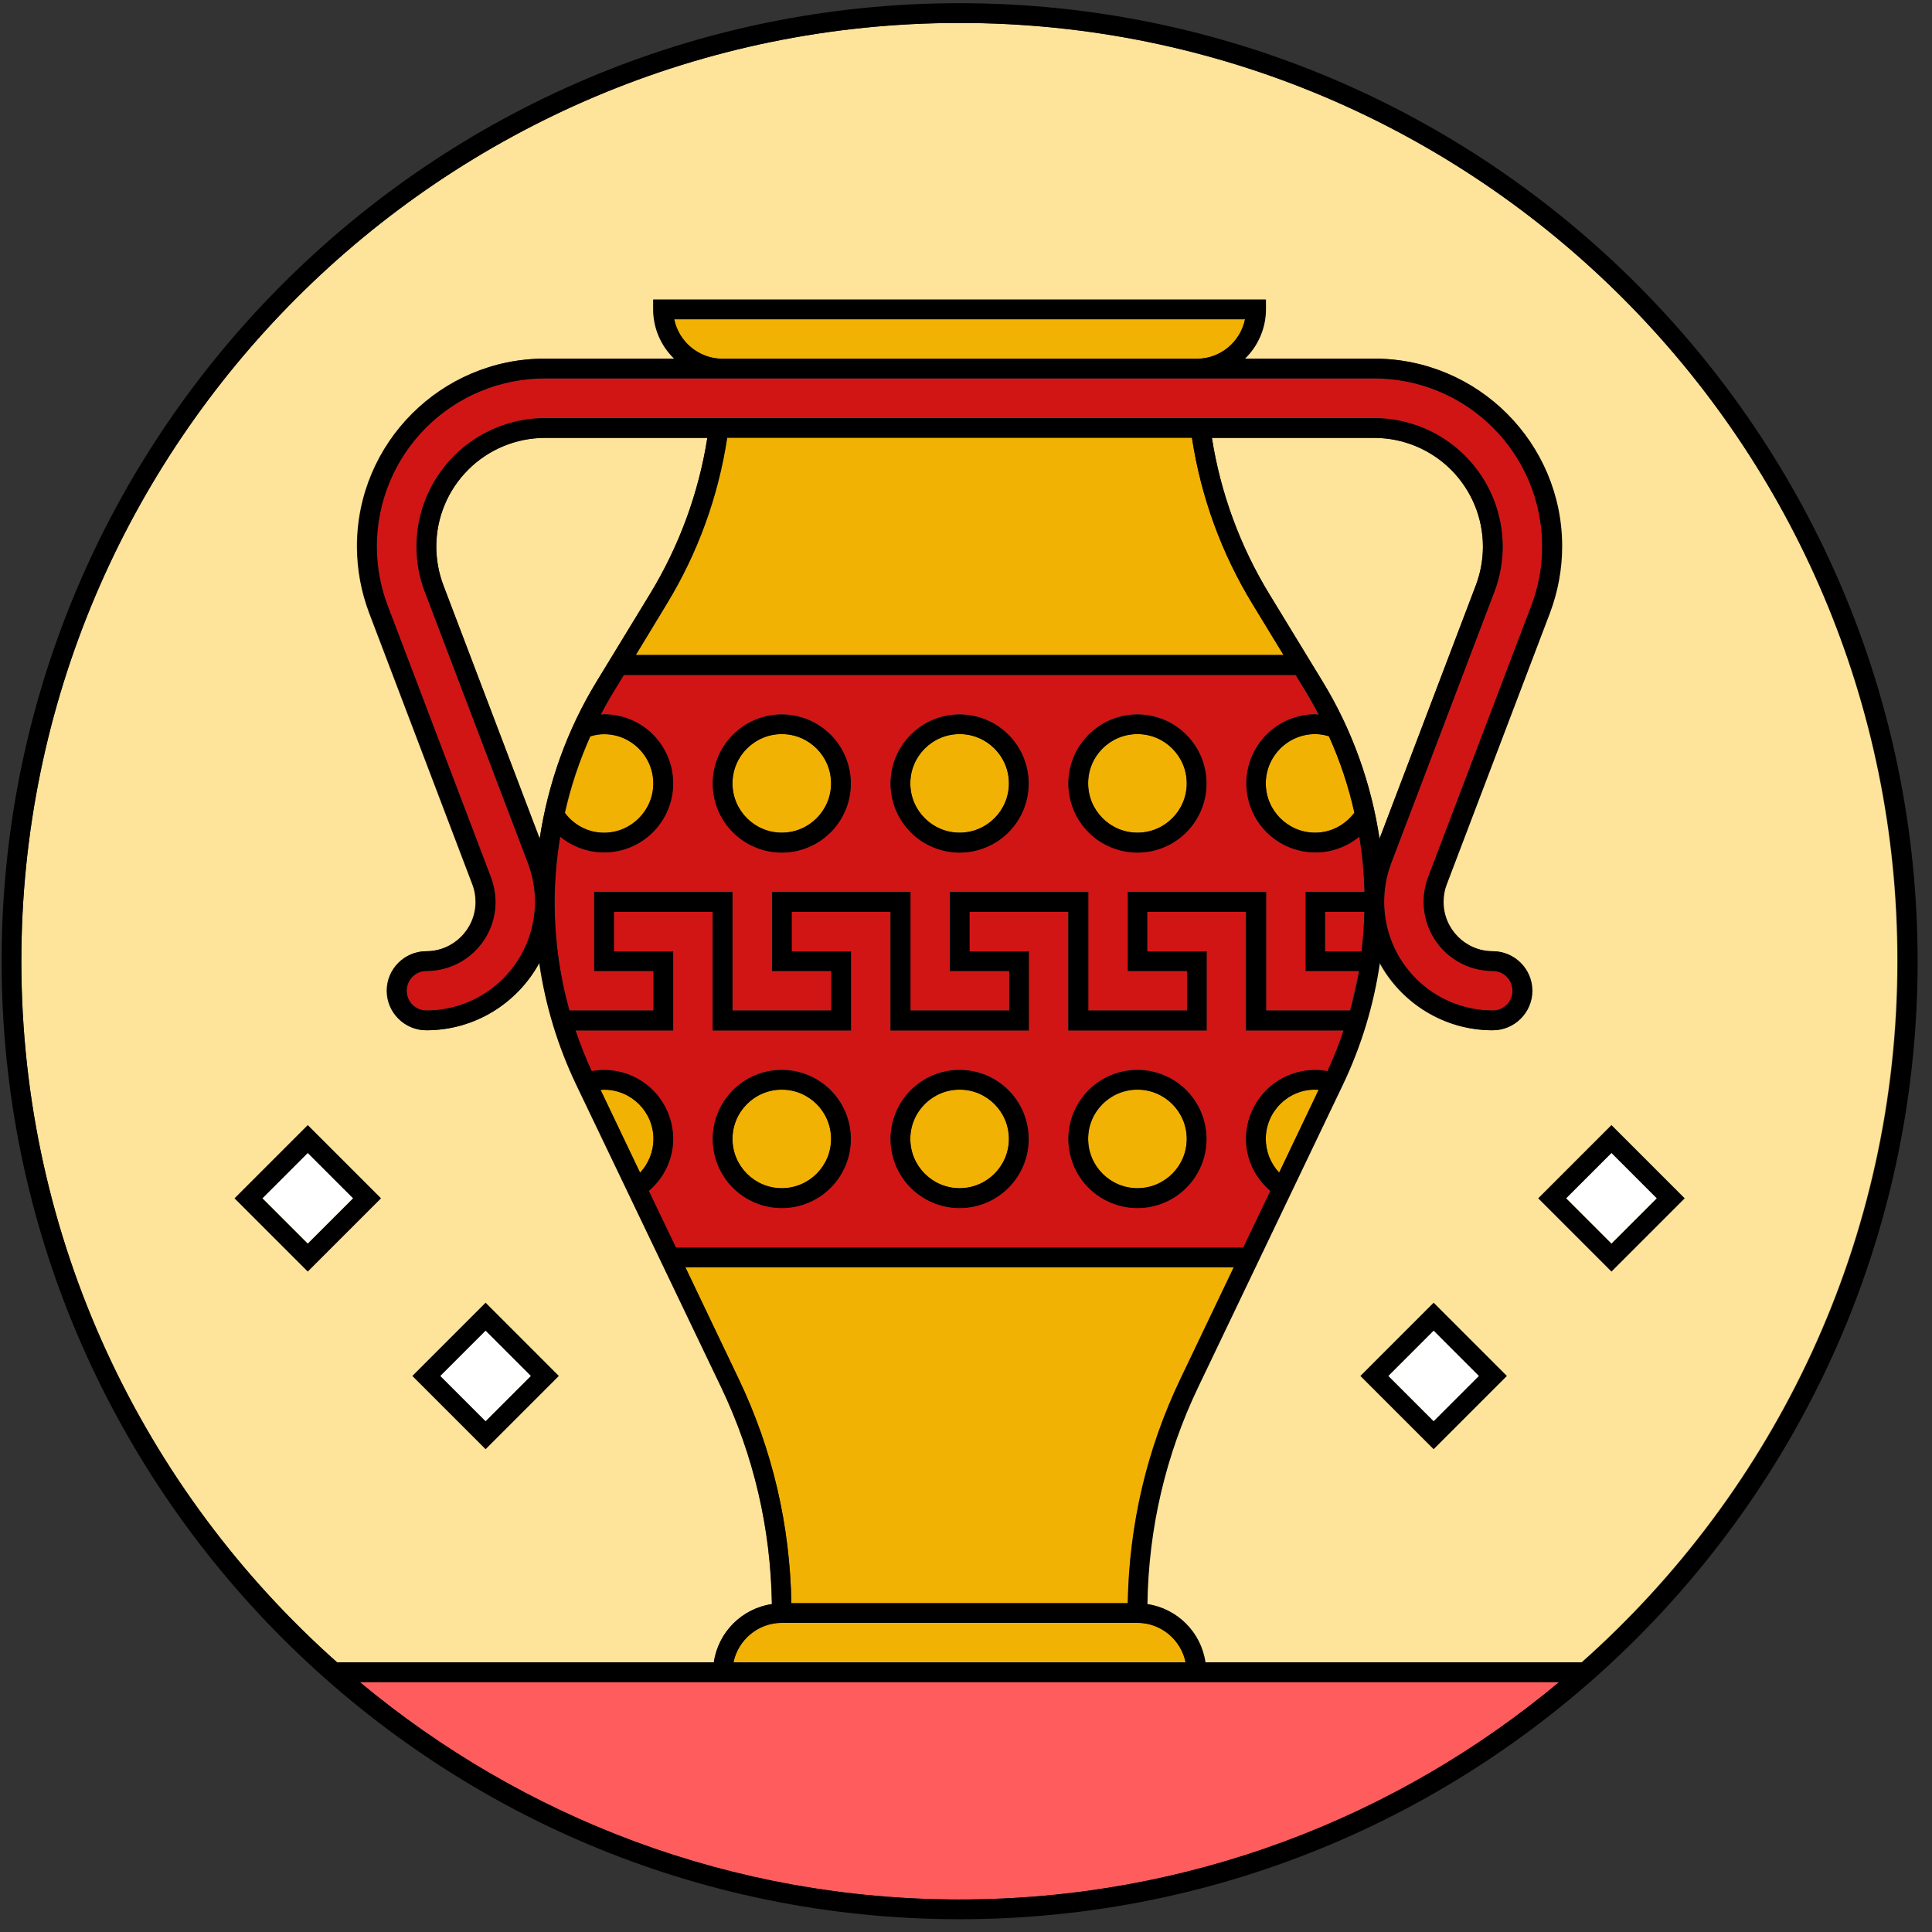 <svg width="242" height="242" viewBox="0 0 242 242" fill="none" xmlns="http://www.w3.org/2000/svg" xmlns:xlink="http://www.w3.org/1999/xlink">
<rect x="0" y="0" width="242" height="242" fill="#333333" stroke="none"/>
<circle cx="97.925" cy="98.125" r="6.175" fill="#F2B203"/>
<path d="M99.125,200.8L141.25,200.8C141.425,190.975 143.625,181.525 147.85,172.7L154.525,158.725L85.85,158.725L92.525,172.7C96.75,181.55 98.95,191 99.125,200.8ZM158.55,142.675C158.551,144.245 159.15,145.756 160.225,146.9L165.175,136.525C165.025,136.525 164.875,136.5 164.725,136.5C161.325,136.475 158.55,139.25 158.55,142.675ZM149.3,54.825L91.1,54.825C89.985,62.221 87.401,69.319 83.5,75.7L79.65,82.05L160.775,82.05L156.925,75.7C153,69.275 150.45,62.25 149.3,54.825Z" fill="#F2B203"/>
<path d="M165.975,119.176L170.55,119.176C170.743,117.532 170.86,115.88 170.9,114.226L165.975,114.226L165.975,119.176Z" fill="#D11515"/>
<path d="M158.55,98.125C158.55,101.525 161.325,104.3 164.725,104.3C166.7,104.3 168.475,103.35 169.65,101.8C168.9,98.5 167.85,95.3 166.475,92.225C165.9,92.05 165.325,91.95 164.75,91.95C163.11,91.95 161.537,92.6 160.375,93.757C159.213,94.915 158.557,96.485 158.55,98.125ZM91.875,208.225L148.525,208.225C147.95,205.4 145.45,203.275 142.475,203.275L97.925,203.275C94.95,203.275 92.45,205.425 91.875,208.225Z" fill="#F2B203"/>
<circle cx="142.475" cy="98.125" r="6.175" fill="#F2B203"/>
<path d="M75.675,104.325C79.075,104.325 81.85,101.55 81.85,98.15C81.85,94.75 79.075,91.975 75.675,91.975C75.075,91.975 74.5,92.075 73.95,92.25C72.575,95.325 71.5,98.55 70.775,101.825C71.9,103.375 73.7,104.325 75.675,104.325Z" fill="#F2B203"/>
<circle cx="120.2" cy="98.125" r="6.175" fill="#F2B203"/>
<circle cx="120.2" cy="142.675" r="6.175" fill="#F2B203"/>
<path d="M155.725,156.276L159.125,149.176C157.225,147.551 156.075,145.201 156.075,142.676C156.075,140.381 156.986,138.181 158.609,136.559C160.231,134.937 162.431,134.026 164.725,134.026C165.245,134.025 165.764,134.075 166.275,134.176C167.05,132.501 167.725,130.801 168.3,129.076L156.075,129.076L156.075,114.226L143.7,114.226L143.7,119.176L151.125,119.176L151.125,129.076L133.8,129.076L133.8,114.226L121.425,114.226L121.425,119.176L128.85,119.176L128.85,129.076L111.525,129.076L111.525,114.226L99.15,114.226L99.15,119.176L106.575,119.176L106.575,129.076L89.25,129.076L89.25,114.226L76.875,114.226L76.875,119.176L84.3,119.176L84.3,129.076L72.075,129.076C72.65,130.801 73.325,132.501 74.1,134.176C74.61,134.075 75.13,134.025 75.65,134.026C77.944,134.026 80.144,134.937 81.766,136.559C83.389,138.181 84.3,140.381 84.3,142.676C84.3,145.226 83.15,147.551 81.25,149.176L84.65,156.276L155.725,156.276ZM142.475,134.001C144.769,134.001 146.969,134.912 148.591,136.534C150.214,138.156 151.125,140.356 151.125,142.651C151.125,144.945 150.214,147.145 148.591,148.767C146.969,150.389 144.769,151.301 142.475,151.301C140.181,151.301 137.981,150.389 136.359,148.767C134.736,147.145 133.825,144.945 133.825,142.651C133.825,140.356 134.736,138.156 136.359,136.534C137.981,134.912 140.181,134.001 142.475,134.001ZM120.2,134.001C122.494,134.001 124.694,134.912 126.316,136.534C127.939,138.156 128.85,140.356 128.85,142.651C128.85,144.945 127.939,147.145 126.316,148.767C124.694,150.389 122.494,151.301 120.2,151.301C117.906,151.301 115.706,150.389 114.084,148.767C112.461,147.145 111.55,144.945 111.55,142.651C111.55,140.356 112.461,138.156 114.084,136.534C115.706,134.912 117.906,134.001 120.2,134.001ZM97.925,134.001C100.219,134.001 102.419,134.912 104.041,136.534C105.664,138.156 106.575,140.356 106.575,142.651C106.575,144.945 105.664,147.145 104.041,148.767C102.419,150.389 100.219,151.301 97.925,151.301C95.631,151.301 93.431,150.389 91.808,148.767C90.186,147.145 89.275,144.945 89.275,142.651C89.275,140.356 90.186,138.156 91.808,136.534C93.431,134.912 95.631,134.001 97.925,134.001Z" fill="#D11515"/>
<circle cx="97.925" cy="142.675" r="6.175" fill="#F2B203"/>
<circle cx="142.475" cy="142.675" r="6.175" fill="#F2B203"/>
<path d="M120.2,2.875C55.4,2.875 2.675,55.6 2.675,120.4C2.675,155.3 18,186.7 42.225,208.225L89.4,208.225C89.95,204.449 92.9,201.5 96.675,200.925C96.525,191.425 94.4,182.3 90.325,173.775L72.175,135.9C69.865,131.063 68.298,125.905 67.525,120.6C64.8,125.625 59.475,129.05 53.375,129.05C50.65,129.05 48.425,126.825 48.425,124.1C48.425,121.375 50.65,119.15 53.375,119.15C56.775,119.15 59.55,116.375 59.55,112.975C59.55,112.225 59.425,111.475 59.15,110.775L46.225,76.775C45.225,74.1 44.7,71.3 44.7,68.425C44.7,55.475 55.25,44.925 68.2,44.925L84.425,44.925C83.598,44.123 82.94,43.163 82.489,42.103C82.039,41.042 81.804,39.903 81.8,38.75L81.8,37.525L158.5,37.525L158.5,38.75C158.501,39.903 158.27,41.045 157.819,42.106C157.367,43.167 156.706,44.126 155.875,44.925L172.1,44.925C185.05,44.925 195.6,55.475 195.6,68.425C195.6,71.3 195.1,74.1 194.075,76.775L181.15,110.775C180.875,111.475 180.75,112.225 180.75,112.975C180.75,116.375 183.525,119.15 186.925,119.15C189.65,119.15 191.875,121.375 191.875,124.1C191.875,126.825 189.65,129.05 186.925,129.05C180.825,129.05 175.5,125.625 172.775,120.6C172.025,125.9 170.475,131 168.125,135.9L150,173.775C145.925,182.3 143.8,191.425 143.65,200.925C147.425,201.475 150.375,204.449 150.925,208.225L198.1,208.225C222.351,186.675 237.651,155.3 237.651,120.4C237.725,55.6 185,2.875 120.2,2.875Z" fill="#FEE39A"/>
<path d="M74.725,85.376L81.4,74.426C85.057,68.434 87.503,61.784 88.6,54.851L68.25,54.851C64.645,54.857 61.19,56.292 58.641,58.841C56.092,61.39 54.657,64.846 54.65,68.451C54.65,70.126 54.95,71.751 55.525,73.276L67.6,105.051C68.65,98.101 71.05,91.401 74.725,85.376L74.725,85.376Z" fill="#FEE39A"/>
<path d="M45.075,210.7C65.475,227.7 91.65,237.925 120.2,237.925C148.75,237.925 174.925,227.7 195.325,210.7L151.125,210.7L89.275,210.7L45.075,210.7Z" fill="#FF5D5D"/>
<path d="M53.4,121.625C52.025,121.625 50.925,122.725 50.925,124.1C50.925,125.475 52.025,126.575 53.4,126.575C57.005,126.569 60.46,125.134 63.009,122.585C65.558,120.036 66.993,116.58 67,112.975C67,111.3 66.7,109.675 66.125,108.15L53.2,74.15C52.5,72.325 52.15,70.4 52.15,68.45C52.157,64.189 53.852,60.104 56.866,57.091C59.879,54.078 63.964,52.382 68.225,52.375L151.45,52.375L172.15,52.375C176.411,52.382 180.496,54.078 183.509,57.091C186.523,60.104 188.218,64.189 188.225,68.45C188.225,70.425 187.875,72.35 187.175,74.15L174.25,108.15C173.675,109.7 173.375,111.325 173.375,112.975C173.382,116.58 174.817,120.036 177.366,122.585C179.915,125.134 183.37,126.569 186.975,126.575C188.35,126.575 189.45,125.475 189.45,124.1C189.45,122.725 188.35,121.625 186.975,121.625C184.681,121.625 182.481,120.714 180.859,119.092C179.236,117.47 178.325,115.27 178.325,112.975C178.325,111.925 178.525,110.875 178.875,109.9L191.8,75.9C192.708,73.513 193.173,70.98 193.175,68.425C193.168,62.851 190.951,57.507 187.01,53.566C183.068,49.624 177.724,47.407 172.15,47.4L149.875,47.4L90.5,47.4L68.225,47.4C62.651,47.407 57.307,49.624 53.365,53.566C49.424,57.507 47.207,62.851 47.2,68.425C47.2,71 47.65,73.5 48.575,75.9L61.5,109.9C61.868,110.884 62.054,111.926 62.05,112.975C62.05,115.27 61.139,117.47 59.516,119.092C57.894,120.714 55.694,121.625 53.4,121.625ZM81.85,126.575L81.85,121.625L74.425,121.625L74.425,111.725L91.75,111.725L91.75,126.575L104.125,126.575L104.125,121.625L96.7,121.625L96.7,111.725L114.025,111.725L114.025,126.575L126.4,126.575L126.4,121.625L118.975,121.625L118.975,111.725L136.3,111.725L136.3,126.575L148.675,126.575L148.675,121.625L141.25,121.625L141.25,111.725L158.575,111.725L158.575,126.575L169.1,126.575L170.225,121.625L163.525,121.625L163.525,111.725L170.9,111.725C170.85,109.4 170.625,107.075 170.25,104.8C168.725,106.05 166.8,106.775 164.75,106.775C162.456,106.775 160.256,105.864 158.634,104.242C157.011,102.62 156.1,100.42 156.1,98.125C156.1,95.831 157.011,93.631 158.634,92.009C160.256,90.387 162.456,89.475 164.75,89.475C164.893,89.478 165.035,89.495 165.175,89.525L163.575,86.675L162.275,84.55L78.125,84.55L76.825,86.675L75.225,89.525C75.375,89.525 75.525,89.475 75.65,89.475C77.944,89.475 80.144,90.387 81.766,92.009C83.389,93.631 84.3,95.831 84.3,98.125C84.3,100.42 83.389,102.62 81.766,104.242C80.144,105.864 77.944,106.775 75.65,106.775C73.6,106.775 71.675,106.05 70.15,104.8C69.712,107.504 69.487,110.237 69.475,112.975C69.467,117.572 70.09,122.148 71.325,126.575L81.85,126.575ZM142.475,89.475C144.769,89.475 146.969,90.387 148.591,92.009C150.214,93.631 151.125,95.831 151.125,98.125C151.125,100.42 150.214,102.62 148.591,104.242C146.969,105.864 144.769,106.775 142.475,106.775C140.181,106.775 137.981,105.864 136.359,104.242C134.736,102.62 133.825,100.42 133.825,98.125C133.825,95.831 134.736,93.631 136.359,92.009C137.981,90.387 140.181,89.475 142.475,89.475ZM120.2,89.475C122.494,89.475 124.694,90.387 126.316,92.009C127.939,93.631 128.85,95.831 128.85,98.125C128.85,100.42 127.939,102.62 126.316,104.242C124.694,105.864 122.494,106.775 120.2,106.775C117.906,106.775 115.706,105.864 114.084,104.242C112.461,102.62 111.55,100.42 111.55,98.125C111.55,95.831 112.461,93.631 114.084,92.009C115.706,90.387 117.906,89.475 120.2,89.475ZM97.925,89.475C100.219,89.475 102.419,90.387 104.041,92.009C105.664,93.631 106.575,95.831 106.575,98.125C106.575,100.42 105.664,102.62 104.041,104.242C102.419,105.864 100.219,106.775 97.925,106.775C95.631,106.775 93.431,105.864 91.809,104.242C90.186,102.62 89.275,100.42 89.275,98.125C89.275,95.831 90.186,93.631 91.809,92.009C93.431,90.387 95.631,89.475 97.925,89.475Z" fill="#D11515"/>
<path d="M149.9,44.926C152.875,44.926 155.375,42.801 155.95,39.976L84.45,39.976C85.025,42.801 87.525,44.926 90.5,44.926L149.9,44.926Z" fill="#F2B203"/>
<path d="M184.875,73.276C185.45,71.726 185.75,70.101 185.75,68.451C185.743,64.846 184.308,61.39 181.759,58.841C179.21,56.292 175.755,54.857 172.15,54.851L151.8,54.851C152.9,61.801 155.325,68.401 159,74.426L165.675,85.376C169.35,91.401 171.75,98.101 172.8,105.051L184.875,73.276L184.875,73.276Z" fill="#FEE39A"/>
<path d="M75.675,136.476C75.525,136.476 75.375,136.501 75.225,136.501L80.175,146.876C81.248,145.73 81.847,144.22 81.85,142.651C81.85,139.251 79.075,136.476 75.675,136.476Z" fill="#F2B203"/>
<path d="M196.18,150.08L201.855,144.405L207.53,150.08L201.855,155.755L196.18,150.08Z" fill="#FFFFFF"/>
<path d="M173.912,172.358L179.587,166.683L185.262,172.358L179.587,178.033L173.912,172.358Z" fill="#FFFFFF"/>
<path d="M32.88,150.08L38.555,144.405L44.23,150.08L38.555,155.755L32.88,150.08Z" fill="#FFFFFF"/>
<path d="M55.14,172.365L60.815,166.69L66.49,172.365L60.815,178.04L55.14,172.365Z" fill="#FFFFFF"/>
<path d="M201.85,140.925L192.675,150.1L201.85,159.275L211.025,150.1L201.85,140.925ZM201.85,144.425L207.525,150.1L201.85,155.775L196.175,150.1L201.85,144.425Z" fill="#000000"/>
<path d="M170.4,172.35L179.575,181.525L188.75,172.35L179.575,163.175L170.4,172.35ZM179.575,178.025L173.9,172.35L179.575,166.675L185.25,172.35L179.575,178.025Z" fill="#000000"/>
<path d="M29.375,150.1L38.55,159.275L47.725,150.1L38.55,140.925L29.375,150.1ZM38.55,155.775L32.875,150.1L38.55,144.425L44.225,150.1L38.55,155.775Z" fill="#000000"/>
<path d="M51.65,172.35L60.825,181.525L70,172.35L60.825,163.175L51.65,172.35ZM60.825,178.025L55.15,172.35L60.825,166.675L66.5,172.35L60.825,178.025Z" fill="#000000"/>
<path d="M120.2,0.4C54.025,0.4 0.2,54.225 0.2,120.4C0.2,186.575 54.025,240.4 120.2,240.4C186.375,240.4 240.2,186.575 240.2,120.4C240.2,54.225 186.375,0.4 120.2,0.4ZM198.175,208.224L151,208.224C150.45,204.45 147.5,201.5 143.725,200.924C143.875,191.425 146,182.3 150.075,173.775L168.2,135.9C170.51,131.063 172.077,125.905 172.85,120.6C175.575,125.625 180.9,129.05 187,129.05C189.725,129.05 191.95,126.825 191.95,124.1C191.95,121.375 189.725,119.15 187,119.15C183.6,119.15 180.825,116.375 180.825,112.975C180.825,112.225 180.95,111.475 181.225,110.775L194.15,76.775C195.15,74.1 195.675,71.3 195.675,68.425C195.675,55.475 185.125,44.925 172.175,44.925L155.95,44.925C156.777,44.123 157.435,43.163 157.886,42.103C158.336,41.042 158.571,39.903 158.575,38.75L158.575,37.525L81.85,37.525L81.85,38.75C81.849,39.903 82.08,41.045 82.531,42.106C82.983,43.167 83.644,44.126 84.475,44.925L68.25,44.925C55.3,44.925 44.75,55.475 44.75,68.425C44.75,71.3 45.25,74.1 46.275,76.775L59.2,110.775C59.475,111.475 59.6,112.225 59.6,112.975C59.6,116.375 56.825,119.15 53.425,119.15C50.7,119.15 48.475,121.375 48.475,124.1C48.475,126.825 50.7,129.05 53.425,129.05C59.525,129.05 64.85,125.625 67.575,120.6C68.325,125.9 69.875,131 72.225,135.9L90.35,173.775C94.425,182.3 96.55,191.425 96.7,200.924C92.925,201.474 89.975,204.45 89.425,208.224L42.225,208.224C18,186.7 2.675,155.3 2.675,120.4C2.675,55.6 55.4,2.875 120.2,2.875C185,2.875 237.726,55.6 237.726,120.4C237.726,155.3 222.4,186.7 198.175,208.224ZM120.2,237.926C91.65,237.926 65.475,227.7 45.075,210.7L89.25,210.7L151.1,210.7L195.275,210.7C174.925,227.7 148.75,237.926 120.2,237.926ZM75.225,136.525C75.375,136.525 75.525,136.5 75.675,136.5C79.075,136.5 81.85,139.275 81.85,142.675C81.849,144.245 81.25,145.756 80.175,146.9L75.225,136.525ZM84.325,142.675C84.325,140.381 83.414,138.181 81.791,136.559C80.169,134.937 77.969,134.025 75.675,134.025C75.155,134.025 74.636,134.075 74.125,134.175C73.35,132.5 72.675,130.8 72.1,129.075L84.325,129.075L84.325,119.175L76.9,119.175L76.9,114.225L89.275,114.225L89.275,129.075L106.6,129.075L106.6,119.175L99.175,119.175L99.175,114.225L111.55,114.225L111.55,129.075L128.875,129.075L128.875,119.175L121.45,119.175L121.45,114.225L133.825,114.225L133.825,129.075L151.15,129.075L151.15,119.175L143.7,119.175L143.7,114.225L156.075,114.225L156.075,129.075L168.3,129.075C167.725,130.8 167.05,132.5 166.275,134.175C165.764,134.075 165.245,134.025 164.725,134.025C162.431,134.025 160.231,134.937 158.609,136.559C156.986,138.181 156.075,140.381 156.075,142.675C156.075,145.225 157.225,147.55 159.125,149.175L155.725,156.275L84.675,156.275L81.275,149.175C83.175,147.55 84.325,145.2 84.325,142.675ZM61.5,109.9L48.575,75.9C47.667,73.513 47.202,70.98 47.2,68.425C47.207,62.851 49.424,57.507 53.365,53.566C57.307,49.624 62.651,47.407 68.225,47.4L90.5,47.4L149.875,47.4L172.15,47.4C177.724,47.407 183.068,49.624 187.01,53.566C190.951,57.507 193.168,62.851 193.175,68.425C193.175,71 192.725,73.5 191.8,75.9L178.875,109.9C178.505,110.883 178.319,111.925 178.325,112.975C178.325,115.27 179.236,117.47 180.859,119.092C182.481,120.714 184.681,121.625 186.975,121.625C188.35,121.625 189.45,122.725 189.45,124.1C189.45,125.475 188.35,126.575 186.975,126.575C183.37,126.569 179.915,125.134 177.366,122.585C174.817,120.036 173.382,116.58 173.375,112.975C173.375,111.3 173.675,109.675 174.25,108.15L187.175,74.15C187.875,72.325 188.225,70.4 188.225,68.45C188.218,64.189 186.523,60.104 183.509,57.091C180.496,54.078 176.411,52.382 172.15,52.375L151.45,52.375L68.25,52.375C63.989,52.382 59.904,54.078 56.891,57.091C53.877,60.104 52.182,64.189 52.175,68.45C52.175,70.425 52.525,72.35 53.225,74.15L66.15,108.15C66.725,109.7 67.025,111.325 67.025,112.975C67.018,116.58 65.583,120.036 63.034,122.585C60.485,125.134 57.03,126.569 53.425,126.575C52.05,126.575 50.95,125.475 50.95,124.1C50.95,122.725 52.05,121.625 53.425,121.625C55.719,121.625 57.919,120.714 59.541,119.092C61.164,117.47 62.075,115.27 62.075,112.975C62.058,111.925 61.864,110.886 61.5,109.9ZM84.45,40L155.95,40C155.375,42.825 152.875,44.95 149.9,44.95L90.5,44.95C87.525,44.925 85.025,42.8 84.45,40ZM170.55,119.175L165.975,119.175L165.975,114.225L170.9,114.225C170.85,115.875 170.75,117.525 170.55,119.175ZM169.65,101.8C168.475,103.35 166.7,104.3 164.725,104.3C161.325,104.3 158.55,101.525 158.55,98.125C158.55,94.725 161.325,91.95 164.725,91.95C165.325,91.95 165.9,92.05 166.45,92.225C167.85,95.3 168.925,98.5 169.65,101.8ZM165.675,85.375L159,74.425C155.343,68.434 152.897,61.783 151.8,54.85L172.15,54.85C175.755,54.857 179.21,56.292 181.759,58.841C184.308,61.39 185.743,64.845 185.75,68.45C185.75,70.125 185.45,71.75 184.875,73.275L172.8,105.05C171.75,98.1 169.35,91.4 165.675,85.375ZM160.775,82.05L79.625,82.05L83.475,75.7C87.369,69.316 89.953,62.219 91.075,54.825L149.3,54.825C150.415,62.221 152.999,69.319 156.9,75.7L160.775,82.05ZM55.525,73.275C54.95,71.725 54.65,70.1 54.65,68.45C54.657,64.845 56.092,61.39 58.641,58.841C61.19,56.292 64.645,54.857 68.25,54.85L88.6,54.85C87.5,61.8 85.075,68.4 81.4,74.425L74.725,85.375C71.05,91.4 68.65,98.1 67.6,105.05L55.525,73.275ZM73.925,92.225C74.5,92.05 75.075,91.95 75.65,91.95C79.05,91.95 81.825,94.725 81.825,98.125C81.825,101.525 79.05,104.3 75.65,104.3C73.675,104.3 71.9,103.35 70.725,101.8C71.475,98.5 72.55,95.3 73.925,92.225ZM70.175,104.8C71.7,106.05 73.625,106.775 75.675,106.775C77.969,106.775 80.169,105.864 81.791,104.242C83.414,102.62 84.325,100.42 84.325,98.125C84.325,95.831 83.414,93.631 81.791,92.009C80.169,90.387 77.969,89.475 75.675,89.475C75.532,89.478 75.39,89.495 75.25,89.525C75.75,88.55 76.275,87.6 76.85,86.675L78.15,84.55L162.3,84.55L163.6,86.675C164.175,87.6 164.7,88.55 165.2,89.525C165.05,89.525 164.9,89.475 164.775,89.475C162.481,89.475 160.281,90.387 158.659,92.009C157.036,93.631 156.125,95.831 156.125,98.125C156.125,100.42 157.036,102.62 158.659,104.242C160.281,105.864 162.481,106.775 164.775,106.775C166.825,106.775 168.75,106.05 170.275,104.8C170.65,107.075 170.85,109.4 170.925,111.725L163.55,111.725L163.55,121.625L170.25,121.625C169.975,123.3 169.6,124.95 169.125,126.575L158.6,126.575L158.6,111.725L141.275,111.725L141.275,121.625L148.7,121.625L148.7,126.575L136.325,126.575L136.325,111.725L119,111.725L119,121.625L126.425,121.625L126.425,126.575L114.05,126.575L114.05,111.725L96.7,111.725L96.7,121.625L104.125,121.625L104.125,126.575L91.75,126.575L91.75,111.725L74.425,111.725L74.425,121.625L81.85,121.625L81.85,126.575L71.325,126.575C70.1,122.175 69.475,117.625 69.475,112.975C69.475,110.225 69.725,107.5 70.175,104.8ZM160.225,146.875C159.152,145.73 158.553,144.22 158.55,142.65C158.55,139.25 161.325,136.475 164.725,136.475C164.875,136.475 165.025,136.5 165.175,136.5L160.225,146.875ZM154.55,158.75L147.875,172.725C143.65,181.55 141.45,191 141.275,200.824L99.125,200.824C98.95,191 96.75,181.55 92.525,172.725L85.85,158.75L154.55,158.75ZM97.925,203.276L142.45,203.276C145.425,203.276 147.925,205.4 148.5,208.224L91.875,208.224C92.45,205.424 94.95,203.276 97.925,203.276Z" fill="#000000"/>
<path d="M120.2,106.8C122.494,106.8 124.694,105.889 126.316,104.267C127.939,102.645 128.85,100.445 128.85,98.15C128.85,95.856 127.939,93.656 126.316,92.034C124.694,90.412 122.494,89.5 120.2,89.5C117.906,89.5 115.706,90.412 114.083,92.034C112.461,93.656 111.55,95.856 111.55,98.15C111.55,100.445 112.461,102.645 114.083,104.267C115.706,105.889 117.906,106.8 120.2,106.8L120.2,106.8ZM120.2,91.95C123.6,91.95 126.375,94.725 126.375,98.125C126.375,101.525 123.6,104.3 120.2,104.3C116.8,104.3 114.025,101.525 114.025,98.125C114.025,94.725 116.8,91.95 120.2,91.95Z" fill="#000000"/>
<path d="M97.925,106.8C100.219,106.8 102.419,105.889 104.041,104.267C105.664,102.645 106.575,100.445 106.575,98.15C106.575,95.856 105.664,93.656 104.041,92.034C102.419,90.412 100.219,89.5 97.925,89.5C95.631,89.5 93.431,90.412 91.808,92.034C90.186,93.656 89.275,95.856 89.275,98.15C89.275,100.445 90.186,102.645 91.808,104.267C93.431,105.889 95.631,106.8 97.925,106.8L97.925,106.8ZM97.925,91.95C101.325,91.95 104.1,94.725 104.1,98.125C104.1,101.525 101.325,104.3 97.925,104.3C94.525,104.3 91.75,101.525 91.75,98.125C91.75,94.725 94.525,91.95 97.925,91.95Z" fill="#000000"/>
<path d="M142.475,106.8C144.769,106.8 146.969,105.889 148.591,104.267C150.214,102.645 151.125,100.445 151.125,98.15C151.125,95.856 150.214,93.656 148.591,92.034C146.969,90.412 144.769,89.5 142.475,89.5C140.181,89.5 137.981,90.412 136.358,92.034C134.736,93.656 133.825,95.856 133.825,98.15C133.825,100.445 134.736,102.645 136.358,104.267C137.981,105.889 140.181,106.8 142.475,106.8L142.475,106.8ZM142.475,91.95C145.875,91.95 148.65,94.725 148.65,98.125C148.65,101.525 145.875,104.3 142.475,104.3C139.075,104.3 136.3,101.525 136.3,98.125C136.275,94.725 139.05,91.95 142.475,91.95Z" fill="#000000"/>
<path d="M120.2,151.325C122.494,151.325 124.694,150.414 126.316,148.792C127.939,147.17 128.85,144.97 128.85,142.675C128.85,140.381 127.939,138.181 126.316,136.559C124.694,134.937 122.494,134.025 120.2,134.025C117.906,134.025 115.706,134.937 114.083,136.559C112.461,138.181 111.55,140.381 111.55,142.675C111.55,144.97 112.461,147.17 114.083,148.792C115.706,150.414 117.906,151.325 120.2,151.325L120.2,151.325ZM120.2,136.475C123.6,136.475 126.375,139.25 126.375,142.65C126.375,146.05 123.6,148.825 120.2,148.825C116.8,148.825 114.025,146.05 114.025,142.65C114.025,139.25 116.8,136.475 120.2,136.475Z" fill="#000000"/>
<path d="M97.925,151.325C100.219,151.325 102.419,150.414 104.041,148.792C105.664,147.17 106.575,144.97 106.575,142.675C106.575,140.381 105.664,138.181 104.041,136.559C102.419,134.937 100.219,134.025 97.925,134.025C95.631,134.025 93.431,134.937 91.808,136.559C90.186,138.181 89.275,140.381 89.275,142.675C89.275,144.97 90.186,147.17 91.808,148.792C93.431,150.414 95.631,151.325 97.925,151.325L97.925,151.325ZM97.925,136.475C101.325,136.475 104.1,139.25 104.1,142.65C104.1,146.05 101.325,148.825 97.925,148.825C94.525,148.825 91.75,146.05 91.75,142.65C91.75,139.25 94.525,136.475 97.925,136.475Z" fill="#000000"/>
<path d="M142.475,151.325C144.769,151.325 146.969,150.414 148.591,148.792C150.214,147.17 151.125,144.97 151.125,142.675C151.125,140.381 150.214,138.181 148.591,136.559C146.969,134.937 144.769,134.025 142.475,134.025C140.181,134.025 137.981,134.937 136.358,136.559C134.736,138.181 133.825,140.381 133.825,142.675C133.825,144.97 134.736,147.17 136.358,148.792C137.981,150.414 140.181,151.325 142.475,151.325L142.475,151.325ZM142.475,136.475C145.875,136.475 148.65,139.25 148.65,142.65C148.65,146.05 145.875,148.825 142.475,148.825C139.075,148.825 136.3,146.05 136.3,142.65C136.275,139.25 139.05,136.475 142.475,136.475Z" fill="#000000"/>
</svg>

